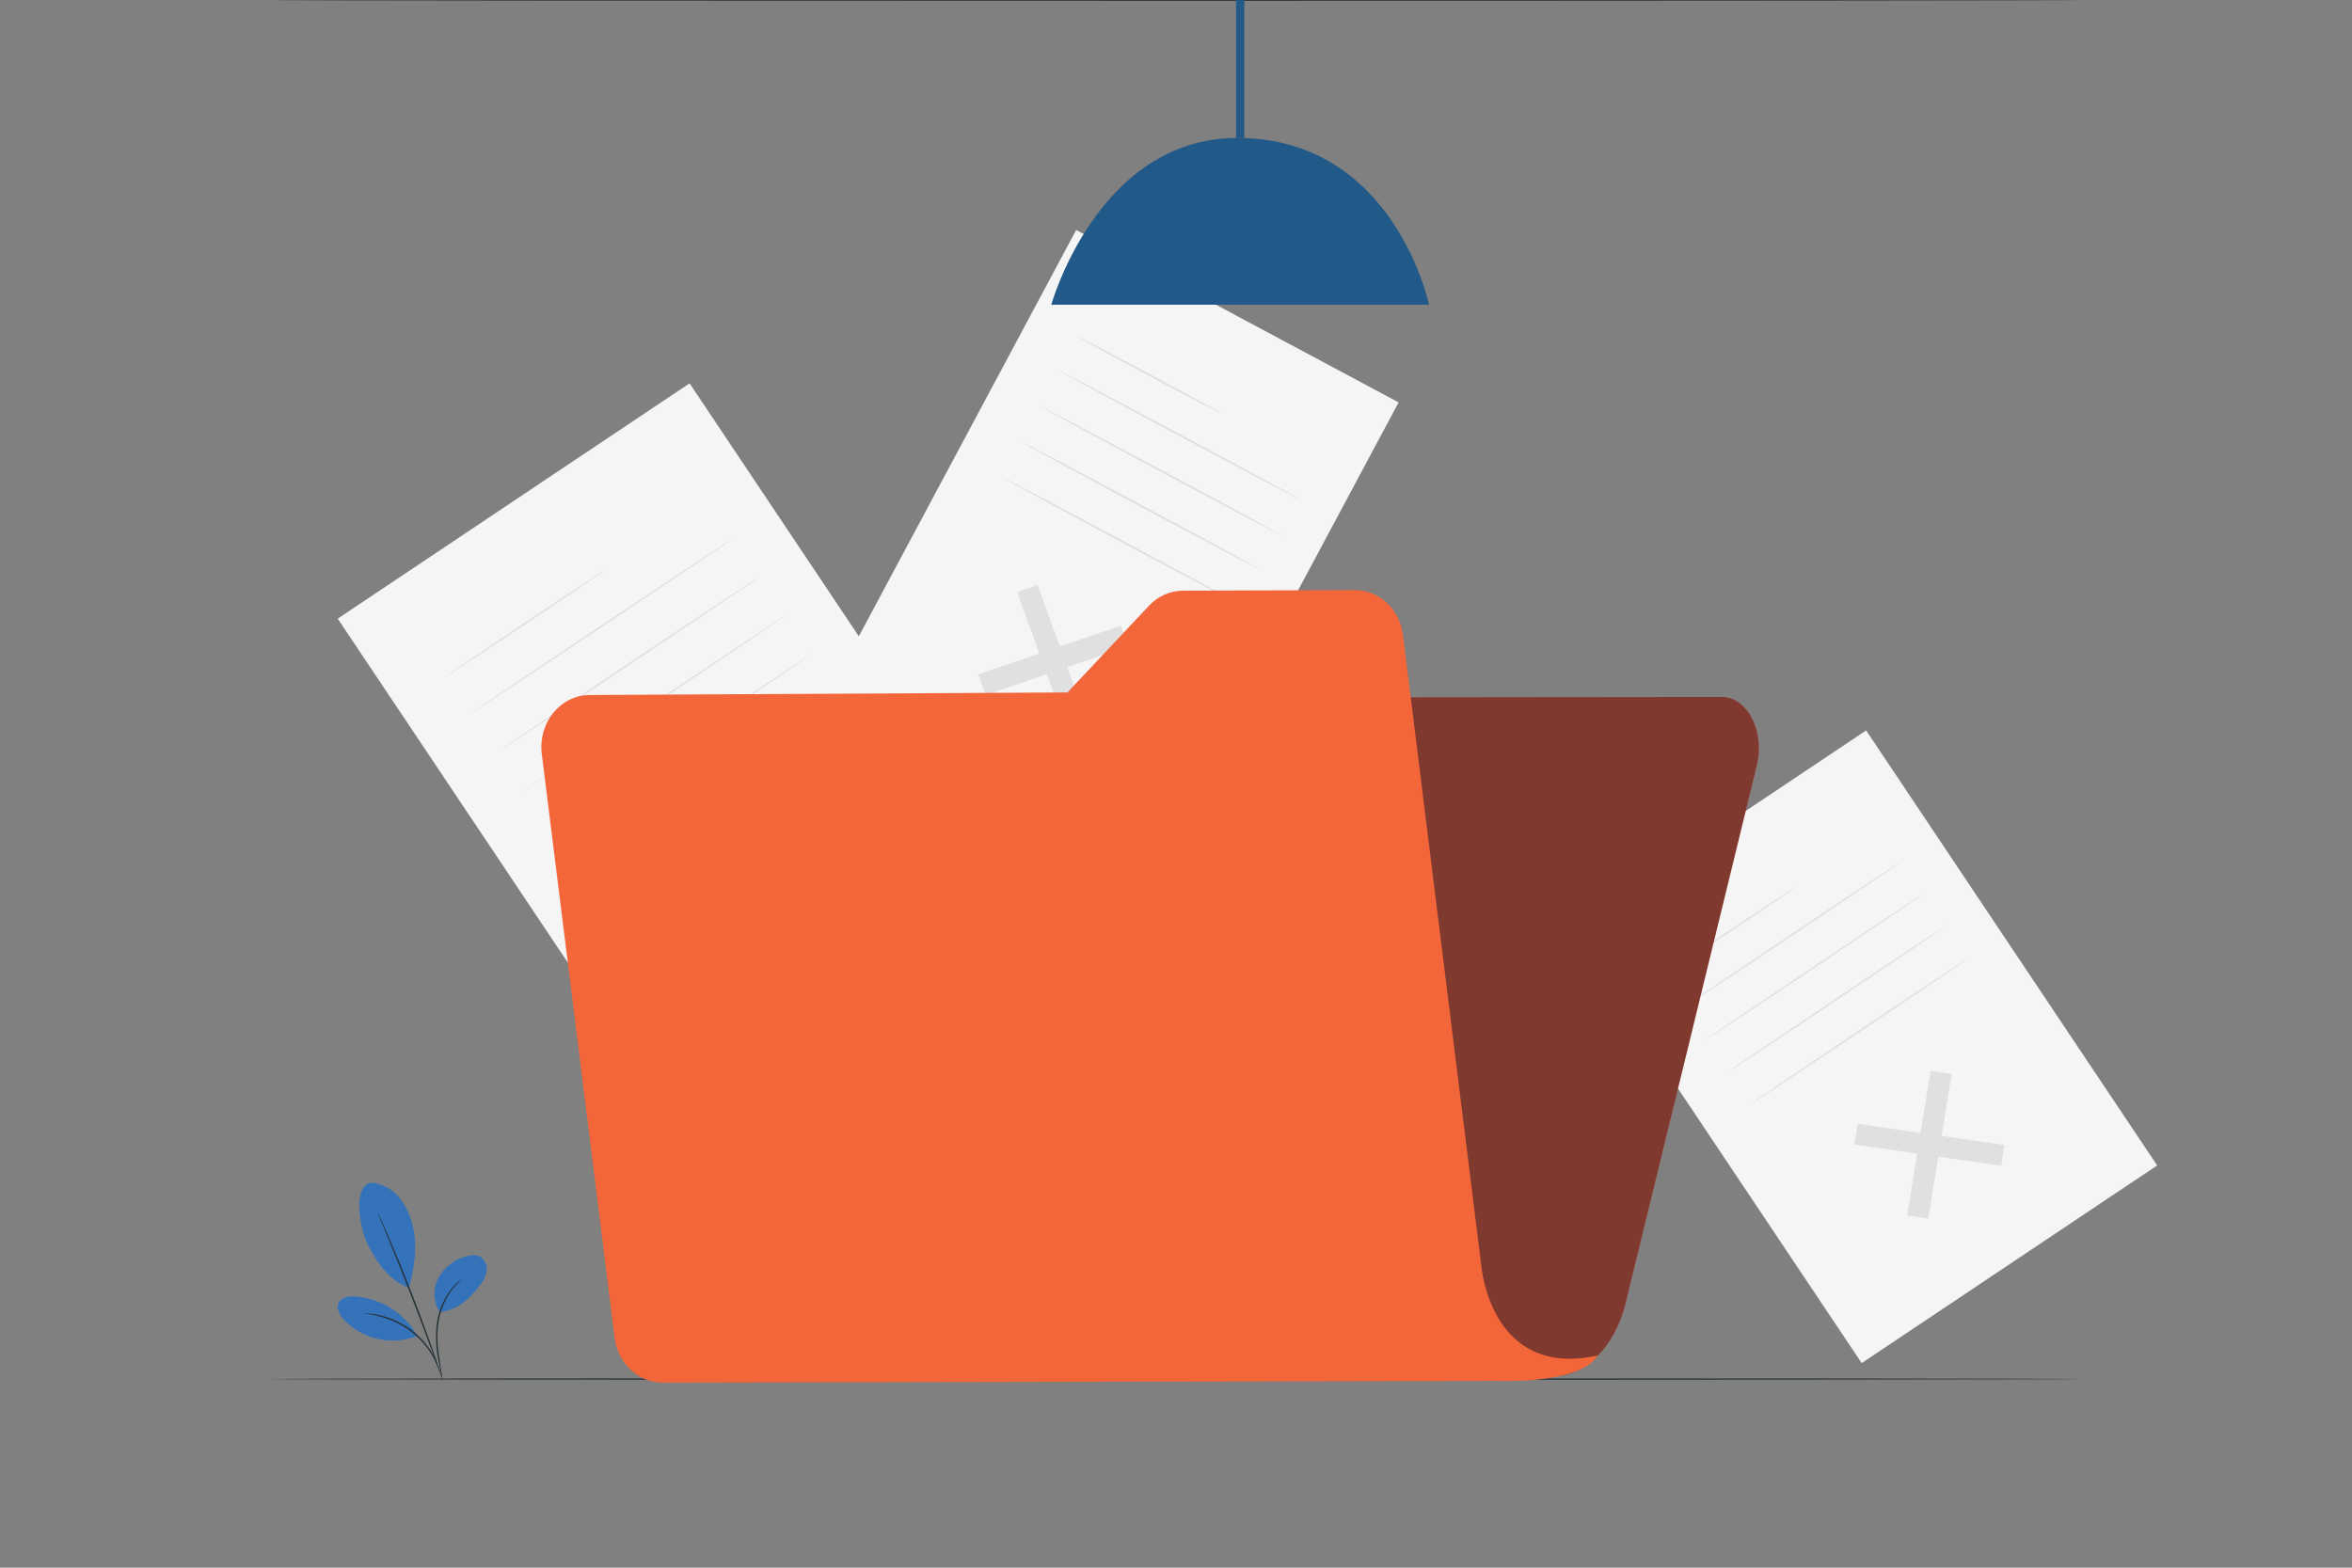 <svg width="270" height="180" viewBox="0 0 270 180" fill="none" xmlns="http://www.w3.org/2000/svg">
<rect x="0" y="0" width="270" height="180" fill="#808080" stroke="none"/>
<g clip-path="url(#clip0_2164_229)">
<path d="M238.921 -0C238.921 0.05 192.391 0.093 135.003 0.093C77.616 0.093 31.079 0.061 31.079 -0C31.079 -0.061 77.601 -0.094 135.003 -0.094C192.405 -0.094 238.921 -0.054 238.921 -0Z" fill="#263238"/>
<path d="M79.16 44.013L38.768 71.033L78.554 130.51L118.947 103.49L79.16 44.013Z" fill="#F5F5F5"/>
<path d="M98.071 100.678L97.614 103.514L77.533 100.62L77.99 97.783L98.071 100.678Z" fill="#E0E0E0"/>
<path d="M87.959 90.558L90.838 90.972L87.645 110.743L84.762 110.326L87.959 90.558Z" fill="#E0E0E0"/>
<path d="M69.48 65.43C69.508 65.47 65.462 68.231 60.44 71.586C55.418 74.941 51.325 77.634 51.296 77.591C51.267 77.548 55.314 74.79 60.336 71.431C65.358 68.073 69.433 65.387 69.48 65.43Z" fill="#E0E0E0"/>
<path d="M84.319 61.7C84.348 61.744 77.616 66.294 69.286 71.867C60.955 77.44 54.166 81.922 54.144 81.882C54.123 81.843 60.84 77.285 69.181 71.712C77.522 66.139 84.29 61.657 84.319 61.7Z" fill="#E0E0E0"/>
<path d="M87.296 66.15C87.325 66.193 80.593 70.747 72.263 76.32C63.932 81.893 57.143 86.375 57.121 86.332C57.099 86.289 63.824 81.738 72.158 76.162C80.492 70.585 87.267 66.107 87.296 66.15Z" fill="#E0E0E0"/>
<path d="M90.273 70.603C90.302 70.647 83.57 75.201 75.24 80.77C66.909 86.339 60.12 90.828 60.12 90.785C60.12 90.742 66.819 86.188 75.153 80.615C83.487 75.042 90.244 70.56 90.273 70.603Z" fill="#E0E0E0"/>
<path d="M93.24 75.056C93.269 75.1 86.537 79.65 78.206 85.223C69.876 90.796 63.086 95.278 63.068 95.234C63.05 95.191 69.779 90.641 78.12 85.068C86.461 79.495 93.24 75.013 93.24 75.056Z" fill="#E0E0E0"/>
<path d="M214.224 83.866L180.301 106.559L213.714 156.508L247.637 133.816L214.224 83.866Z" fill="#F5F5F5"/>
<path d="M230.112 131.465L229.727 133.848L212.861 131.418L213.25 129.035L230.112 131.465Z" fill="#E0E0E0"/>
<path d="M221.62 122.965L224.039 123.315L221.357 139.918L218.934 139.569L221.62 122.965Z" fill="#E0E0E0"/>
<path d="M206.086 101.88C206.114 101.923 202.72 104.245 198.5 107.064C194.281 109.883 190.84 112.137 190.811 112.104C190.782 112.072 194.18 109.743 198.396 106.92C202.612 104.098 206.057 101.819 206.086 101.88Z" fill="#E0E0E0"/>
<path d="M218.559 98.73C218.588 98.773 212.94 102.603 205.959 107.28C198.979 111.956 193.266 115.722 193.237 115.679C193.208 115.635 198.857 111.805 205.837 107.125C212.817 102.445 218.52 98.687 218.559 98.73Z" fill="#E0E0E0"/>
<path d="M221.061 102.467C221.09 102.51 215.442 106.34 208.461 111.02C201.481 115.7 195.768 119.459 195.739 119.415C195.71 119.372 201.34 115.56 208.339 110.88C215.337 106.2 221.04 102.427 221.061 102.467Z" fill="#E0E0E0"/>
<path d="M223.56 106.2C223.589 106.243 217.937 110.074 210.96 114.754C203.983 119.434 198.266 123.192 198.237 123.149C198.209 123.106 203.857 119.279 210.837 114.595C217.818 109.912 223.535 106.164 223.56 106.2Z" fill="#E0E0E0"/>
<path d="M226.08 109.948C226.109 109.991 220.46 113.818 213.48 118.498C206.499 123.178 200.786 126.936 200.757 126.896C200.729 126.857 206.377 123.023 213.357 118.343C220.338 113.663 226.033 109.904 226.08 109.948Z" fill="#E0E0E0"/>
<path d="M123.542 26.405L94.391 80.907L131.405 100.704L160.556 46.202L123.542 26.405Z" fill="#F5F5F5"/>
<path d="M125.071 83.653L122.724 84.456L116.762 67.979L119.113 67.172L125.071 83.653Z" fill="#E0E0E0"/>
<path d="M128.671 71.831L129.528 74.196L113.162 79.801L112.306 77.436L128.671 71.831Z" fill="#E0E0E0"/>
<path d="M140.299 47.52C140.27 47.574 136.519 45.623 131.914 43.164C127.31 40.705 123.606 38.664 123.634 38.61C123.663 38.556 127.418 40.507 132.022 42.966C136.627 45.425 140.328 47.462 140.299 47.52Z" fill="#E0E0E0"/>
<path d="M149.184 57.323C149.155 57.377 142.941 54.108 135.306 50.026C127.67 45.943 121.507 42.588 121.536 42.534C121.565 42.48 127.775 45.745 135.41 49.831C143.046 53.917 149.213 57.269 149.184 57.323Z" fill="#E0E0E0"/>
<path d="M147.002 61.402C146.973 61.456 140.76 58.191 133.124 54.105C125.489 50.019 119.325 46.667 119.354 46.613C119.383 46.559 125.593 49.828 133.228 53.91C140.864 57.993 147.031 61.348 147.002 61.402Z" fill="#E0E0E0"/>
<path d="M144.82 65.481C144.792 65.534 138.578 62.269 130.942 58.187C123.307 54.105 117.144 50.76 117.172 50.695C117.201 50.63 123.411 53.907 131.047 57.989C138.682 62.071 144.849 65.427 144.82 65.481Z" fill="#E0E0E0"/>
<path d="M142.639 69.559C142.61 69.613 136.396 66.348 128.761 62.266C121.125 58.183 114.958 54.828 114.991 54.774C115.023 54.72 121.23 57.985 128.865 62.068C136.501 66.15 142.668 69.505 142.639 69.559Z" fill="#E0E0E0"/>
<path opacity="0.2" d="M142.83 0H141.901V15.833H142.83V0Z" fill="black"/>
<path d="M120.683 34.988H164.048C164.048 34.988 160.045 15.84 142.038 15.84C126.021 15.84 120.683 34.988 120.683 34.988Z" fill="#215988"/>
<path d="M142.83 0H141.901V15.833H142.83V0Z" fill="#215988"/>
<path d="M238.921 158.339C238.921 158.389 192.391 158.432 135.003 158.432C77.616 158.432 31.079 158.4 31.079 158.339C31.079 158.278 77.601 158.245 135.003 158.245C192.405 158.245 238.921 158.285 238.921 158.339Z" fill="#263238"/>
<path d="M42.584 135.792C43.816 135.882 44.957 136.465 45.745 137.412C46.523 138.355 47.074 139.464 47.354 140.652C47.963 142.927 47.588 145.617 46.94 147.881C44.478 146.999 42.955 144.371 42.26 142.989C41.18 140.807 40.536 136.199 42.574 135.789" fill="#3473BA"/>
<path d="M50.486 150.642C49.734 149.476 49.665 147.992 50.306 146.761C50.961 145.552 52.077 144.655 53.402 144.274C54.003 144.086 54.702 144.011 55.224 144.36C55.703 144.724 55.947 145.318 55.861 145.912C55.767 146.495 55.519 147.046 55.141 147.503C53.942 149.126 52.488 150.476 50.461 150.642" fill="#3473BA"/>
<path d="M50.76 158.249C50.706 158.098 50.67 157.939 50.648 157.777C50.584 157.439 50.497 157.003 50.393 156.481C50.069 155.052 49.979 153.58 50.127 152.122C50.296 150.657 50.854 149.263 51.743 148.086C52.013 147.733 52.326 147.417 52.675 147.139C52.769 147.064 52.87 146.995 52.971 146.931C53.003 146.905 53.039 146.88 53.078 146.866C52.625 147.255 52.207 147.687 51.837 148.158C50.994 149.335 50.465 150.707 50.296 152.147C50.065 153.825 50.35 155.362 50.515 156.467C50.602 157.018 50.674 157.464 50.713 157.774C50.742 157.932 50.757 158.091 50.76 158.249Z" fill="#263238"/>
<path d="M43.377 139.259C43.416 139.316 43.452 139.378 43.477 139.442C43.542 139.586 43.629 139.766 43.729 139.993C43.949 140.472 44.255 141.167 44.626 142.027C45.367 143.752 46.361 146.149 47.398 148.82C48.434 151.492 49.316 153.929 49.918 155.704C50.227 156.589 50.468 157.309 50.638 157.81C50.713 158.047 50.771 158.238 50.818 158.386C50.843 158.45 50.861 158.519 50.872 158.591C50.836 158.53 50.807 158.465 50.785 158.396C50.731 158.252 50.663 158.065 50.573 157.831L49.813 155.743C49.169 153.983 48.269 151.549 47.236 148.882C46.203 146.214 45.223 143.809 44.511 142.074C44.151 141.221 43.873 140.526 43.668 140.018C43.575 139.788 43.499 139.604 43.441 139.457C43.413 139.392 43.391 139.327 43.377 139.259Z" fill="#263238"/>
<path d="M47.833 153.216C46.332 150.714 43.715 149.091 40.806 148.849C40.086 148.799 39.2 148.921 38.876 149.569C38.552 150.217 38.984 151.009 39.481 151.535C41.641 153.792 44.942 154.53 47.858 153.407" fill="#3473BA"/>
<path d="M41.915 150.801C42.066 150.793 42.221 150.801 42.372 150.819C42.548 150.829 42.725 150.847 42.901 150.88C43.106 150.919 43.347 150.941 43.599 151.013C43.88 151.074 44.157 151.15 44.431 151.243C44.748 151.344 45.054 151.467 45.356 151.603C46.047 151.913 46.703 152.302 47.307 152.759C47.905 153.227 48.445 153.763 48.92 154.357C49.125 154.617 49.313 154.887 49.485 155.167C49.64 155.409 49.784 155.661 49.91 155.92C50.018 156.129 50.115 156.348 50.198 156.568C50.27 156.73 50.331 156.899 50.382 157.072C50.436 157.216 50.475 157.363 50.501 157.515C50.461 157.515 50.288 156.895 49.802 155.974C49.669 155.725 49.525 155.484 49.367 155.254C49.19 154.98 49.003 154.717 48.798 154.465C47.855 153.303 46.656 152.374 45.291 151.758C44.978 151.621 44.679 151.492 44.388 151.398C44.121 151.301 43.848 151.218 43.571 151.15C42.563 150.873 41.911 150.84 41.915 150.801Z" fill="#263238"/>
<path d="M107.64 84.434L94.896 149.882L93.24 158.45L178.2 158.04C182.016 158.022 185.4 154.634 186.621 149.602L201.69 87.815C202.623 83.995 200.578 80.021 197.683 80.024L111.672 80.114C109.8 80.114 108.123 81.882 107.64 84.434Z" fill="#FF725E"/>
<g opacity="0.5">
<path d="M107.64 84.434L94.896 149.882L93.24 158.45L178.2 158.04C182.016 158.022 185.4 154.634 186.621 149.602L201.69 87.815C202.623 83.995 200.578 80.021 197.683 80.024L111.672 80.114C109.8 80.114 108.123 81.882 107.64 84.434Z" fill="black"/>
</g>
<path d="M170.06 145.44L161.06 72.932C160.7 69.962 158.328 67.745 155.531 67.755L135.803 67.817C134.32 67.835 132.912 68.457 131.904 69.545L122.544 79.506L67.68 79.801C64.329 79.819 61.751 82.994 62.194 86.558L70.549 153.572C70.909 156.539 73.282 158.753 76.072 158.749L171.706 158.558C182.354 158.778 183.373 155.635 183.373 155.635C171.148 158.339 170.06 145.458 170.06 145.44Z" fill="#F26639"/>
</g>
<defs>
<clipPath id="clip0_2164_229">
<rect width="270" height="180" fill="white"/>
</clipPath>
</defs>
</svg>
